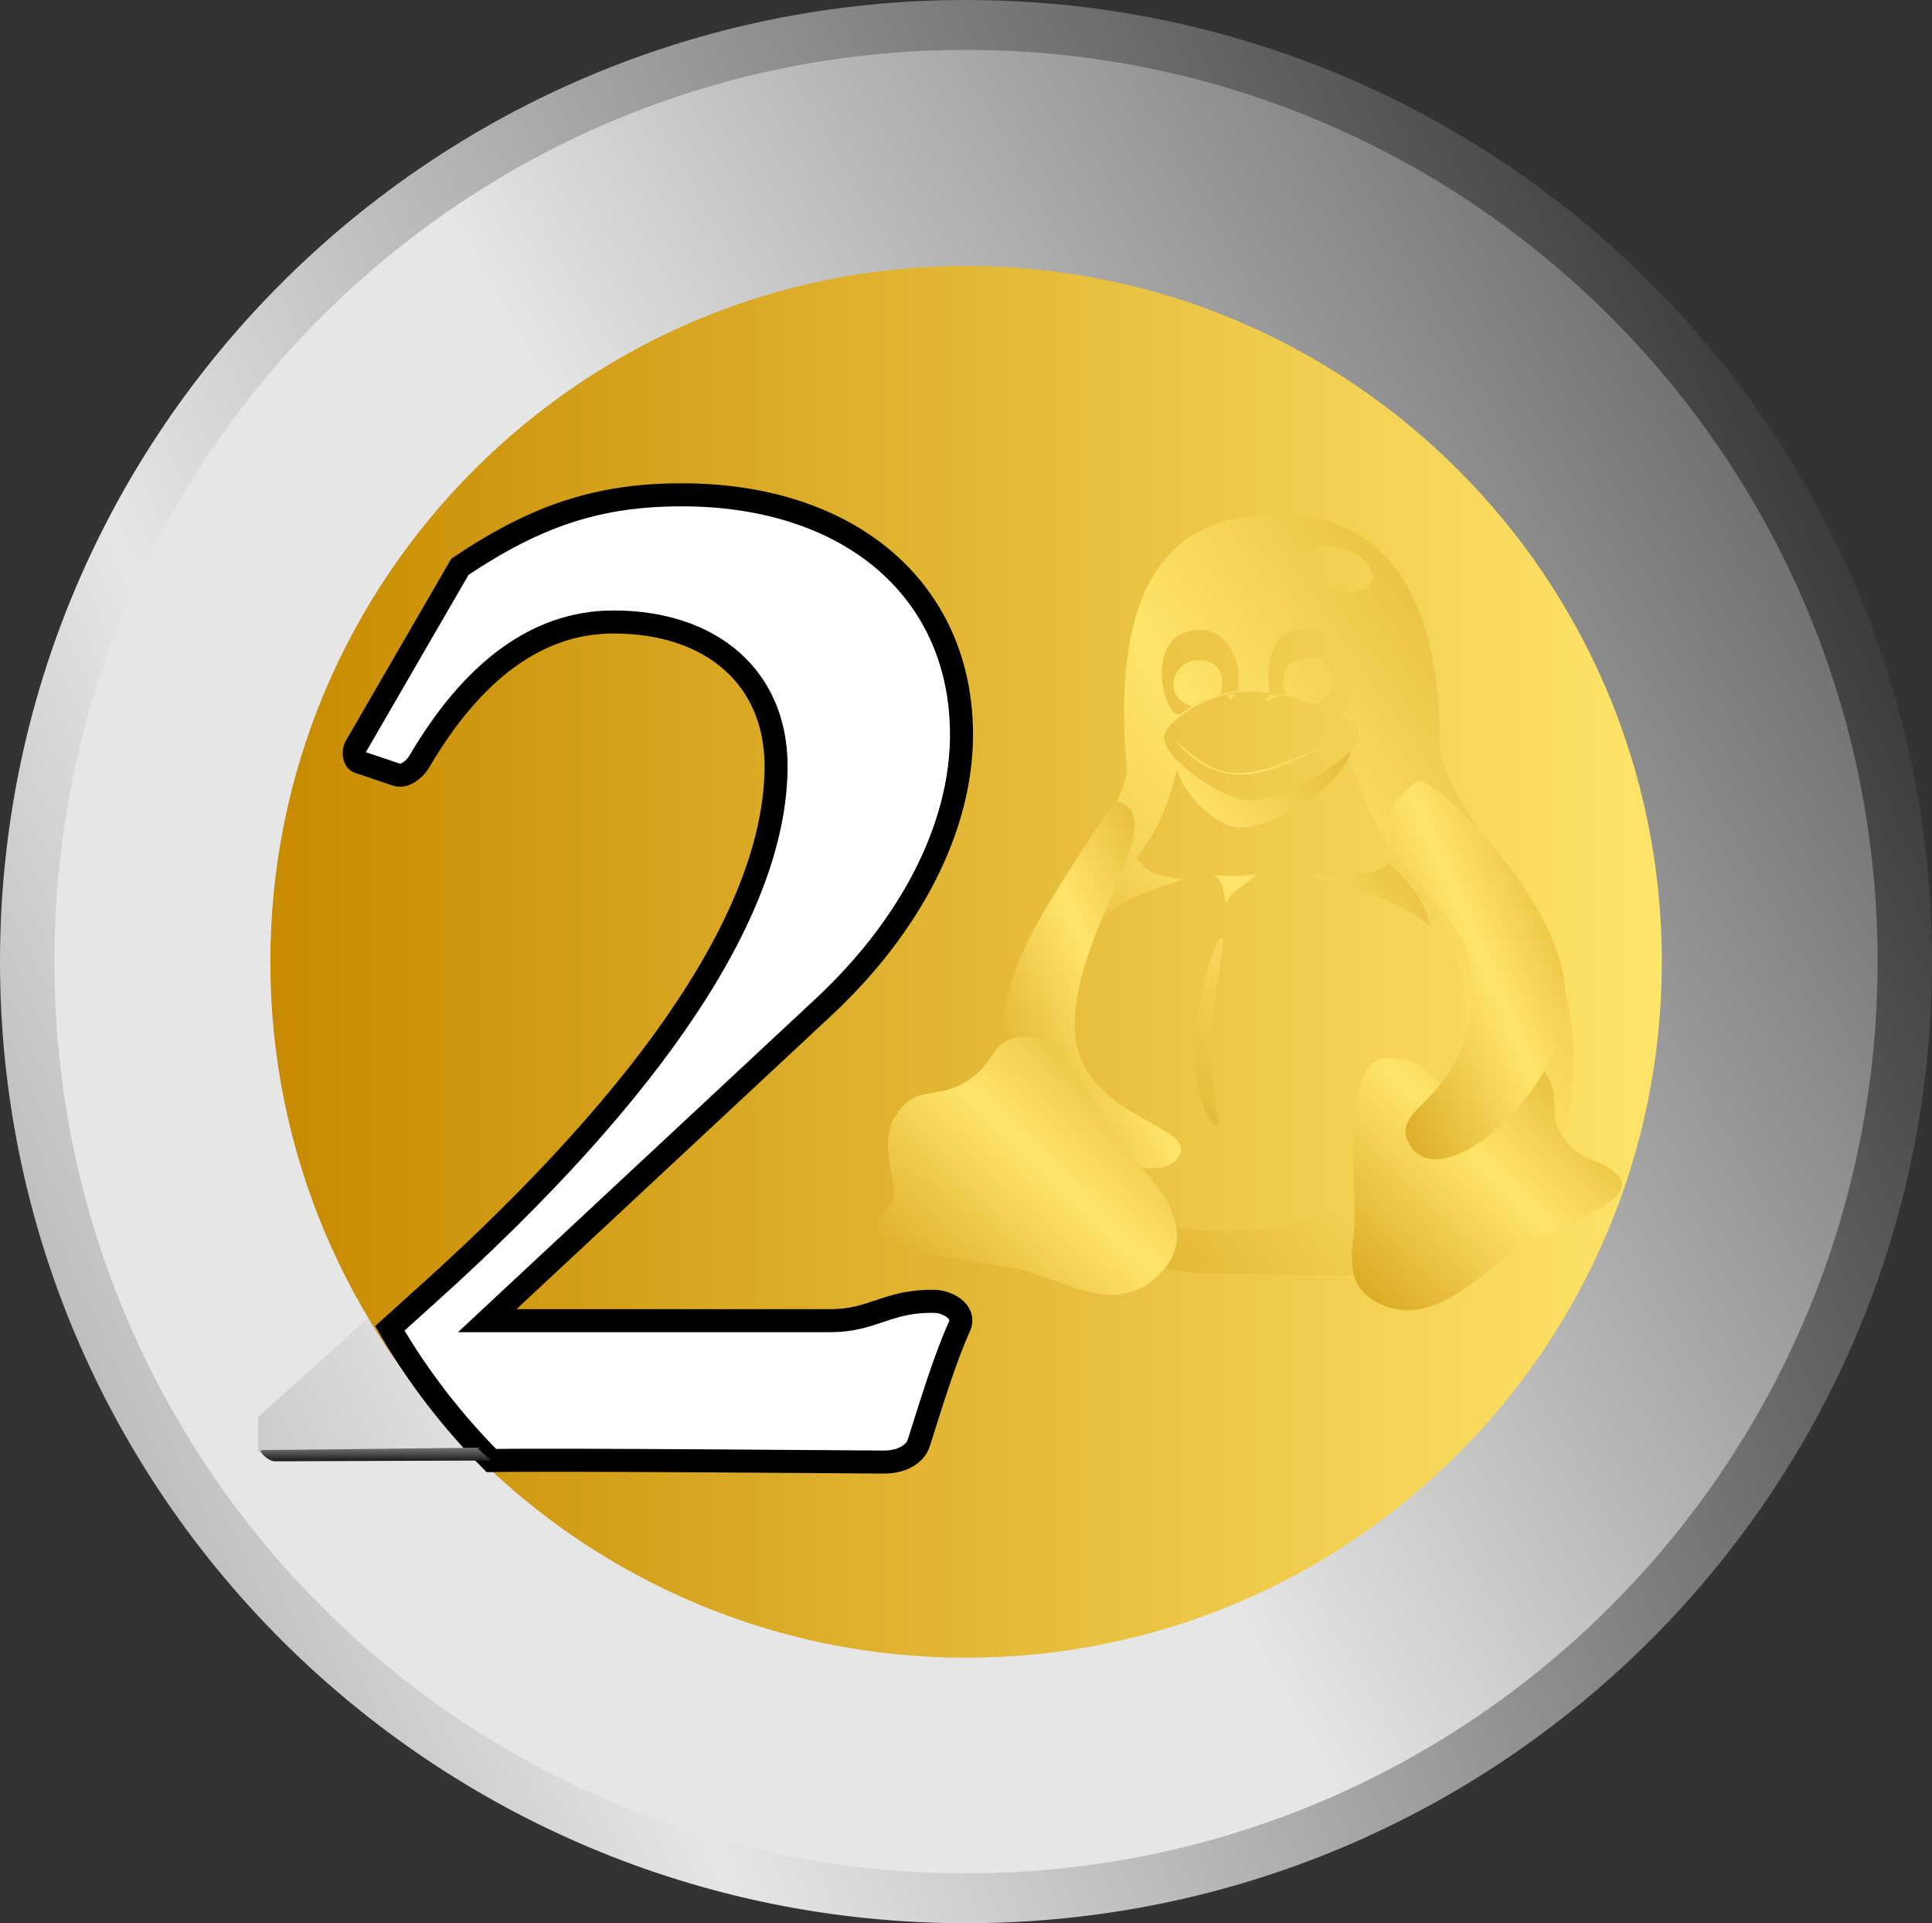 <?xml version="1.0" encoding="UTF-8" standalone="no"?>
<!-- Created with Sodipodi ("http://www.sodipodi.com/") -->

<svg
   xmlns:dc="http://purl.org/dc/elements/1.1/"
   xmlns:cc="http://creativecommons.org/ns#"
   xmlns:rdf="http://www.w3.org/1999/02/22-rdf-syntax-ns#"
   xmlns:svg="http://www.w3.org/2000/svg"
   xmlns="http://www.w3.org/2000/svg"
   xmlns:xlink="http://www.w3.org/1999/xlink"
   xmlns:sodipodi="http://sodipodi.sourceforge.net/DTD/sodipodi-0.dtd"
   xmlns:inkscape="http://www.inkscape.org/namespaces/inkscape"
   id="svg699"
   sodipodi:version="0.32"
   width="503.347"
   height="500.985"
   xml:space="preserve"
   sodipodi:docname="c2e.svg"
   inkscape:version="0.48.4 r9939"
   inkscape:output_extension="org.inkscape.output.svg.inkscape"
   sodipodi:modified="true"
   version="1.0"><rect width="100%" height="100%" fill="#333333" stroke="none"/><defs
     id="defs701"><linearGradient
       id="linearGradient651"><stop
         style="stop-color:#c78a00;stop-opacity:1;"
         offset="0"
         id="stop652" /><stop
         style="stop-color:#ffe56a;stop-opacity:1;"
         offset="1"
         id="stop653" /></linearGradient><linearGradient
       id="linearGradient834"><stop
         style="stop-color:#191919;stop-opacity:1;"
         offset="0"
         id="stop835" /><stop
         style="stop-color:#e6e6e6;stop-opacity:1;"
         offset="1"
         id="stop836" /></linearGradient><linearGradient
       xlink:href="#linearGradient834"
       id="linearGradient837"
       x1="-0.508"
       y1="0.914"
       x2="0.285"
       y2="0.195" /><linearGradient
       xlink:href="#linearGradient834"
       id="linearGradient838"
       x1="1.328"
       y1="0.094"
       x2="0.484"
       y2="0.57" /><linearGradient
       xlink:href="#linearGradient651"
       id="linearGradient952"
       x1="0.829"
       y1="0.273"
       x2="-1.085"
       y2="0.594"
       gradientTransform="scale(1,1)" /><linearGradient
       xlink:href="#linearGradient651"
       id="linearGradient958"
       x1="1.336"
       y1="0.055"
       x2="0.453"
       y2="0.57" /><linearGradient
       xlink:href="#linearGradient834"
       id="linearGradient688"
       x1="1.038"
       y1="0.062"
       x2="0.146"
       y2="0.469"
       spreadMethod="reflect"
       gradientTransform="scale(1,1)" /><linearGradient
       xlink:href="#linearGradient651"
       id="linearGradient690" /><linearGradient
       xlink:href="#linearGradient834"
       id="linearGradient693"
       x1="0.511"
       y1="1.071"
       x2="0.518"
       y2="-1.143"
       gradientTransform="translate(-2.865447e-7,-6.306309e-6)" /><linearGradient
       xlink:href="#linearGradient651"
       id="linearGradient710"
       x1="-0.508"
       y1="0.914"
       x2="0.285"
       y2="0.195"
       spreadMethod="reflect" /><linearGradient
       inkscape:collect="always"
       xlink:href="#linearGradient834"
       id="linearGradient2201"
       gradientTransform="scale(1.002,0.998)"
       spreadMethod="reflect"
       x1="673.504"
       y1="300.079"
       x2="225.419"
       y2="504.084"
       gradientUnits="userSpaceOnUse" /><linearGradient
       inkscape:collect="always"
       xlink:href="#linearGradient834"
       id="linearGradient2203"
       x1="796.235"
       y1="326.768"
       x2="395.454"
       y2="553.135"
       gradientUnits="userSpaceOnUse" /><linearGradient
       inkscape:collect="always"
       xlink:href="#linearGradient651"
       id="linearGradient2205"
       gradientTransform="scale(1.005,0.995)"
       x1="217.442"
       y1="507.386"
       x2="577.102"
       y2="507.386"
       gradientUnits="userSpaceOnUse" /><linearGradient
       inkscape:collect="always"
       xlink:href="#linearGradient651"
       id="linearGradient2209"
       spreadMethod="reflect"
       x1="286.067"
       y1="307.054"
       x2="461.85"
       y2="147.59"
       gradientTransform="scale(0.977,1.024)"
       gradientUnits="userSpaceOnUse" /><linearGradient
       inkscape:collect="always"
       xlink:href="#linearGradient651"
       id="linearGradient2211"
       spreadMethod="reflect"
       x1="382.073"
       y1="269.313"
       x2="533.91"
       y2="131.573"
       gradientTransform="scale(0.882,1.134)"
       gradientUnits="userSpaceOnUse" /><linearGradient
       inkscape:collect="always"
       xlink:href="#linearGradient651"
       id="linearGradient2213"
       spreadMethod="reflect"
       x1="572.364"
       y1="204.567"
       x2="631.662"
       y2="150.774"
       gradientTransform="scale(0.935,1.069)"
       gradientUnits="userSpaceOnUse" /><linearGradient
       inkscape:collect="always"
       xlink:href="#linearGradient651"
       id="linearGradient2215"
       spreadMethod="reflect"
       x1="763.868"
       y1="158.541"
       x2="806.985"
       y2="119.428"
       gradientTransform="scale(0.696,1.437)"
       gradientUnits="userSpaceOnUse" /><linearGradient
       inkscape:collect="always"
       xlink:href="#linearGradient651"
       id="linearGradient2217"
       spreadMethod="reflect"
       x1="266.824"
       y1="418.967"
       x2="342.593"
       y2="350.232"
       gradientTransform="scale(1.64,0.61)"
       gradientUnits="userSpaceOnUse" /><linearGradient
       inkscape:collect="always"
       xlink:href="#linearGradient651"
       id="linearGradient2219"
       spreadMethod="reflect"
       x1="578.599"
       y1="267.881"
       x2="622.333"
       y2="228.207"
       gradientTransform="scale(1.03,0.971)"
       gradientUnits="userSpaceOnUse" /><linearGradient
       inkscape:collect="always"
       xlink:href="#linearGradient651"
       id="linearGradient2221"
       spreadMethod="reflect"
       x1="459.526"
       y1="275.189"
       x2="506.249"
       y2="232.803"
       gradientTransform="scale(1.072,0.933)"
       gradientUnits="userSpaceOnUse" /><linearGradient
       inkscape:collect="always"
       xlink:href="#linearGradient651"
       id="linearGradient2223"
       spreadMethod="reflect"
       x1="898.972"
       y1="153.952"
       x2="942.473"
       y2="114.49"
       gradientTransform="scale(0.682,1.466)"
       gradientUnits="userSpaceOnUse" /><linearGradient
       inkscape:collect="always"
       xlink:href="#linearGradient834"
       id="linearGradient2225"
       gradientTransform="scale(4.114,0.243)"
       x1="60.418"
       y1="2676.568"
       x2="60.523"
       y2="2644.241"
       gradientUnits="userSpaceOnUse" /><linearGradient
       inkscape:collect="always"
       xlink:href="#linearGradient651"
       id="linearGradient2227"
       x1="573.11"
       y1="320.828"
       x2="398.829"
       y2="422.62"
       gradientTransform="matrix(0.783,0,0,1.278,438.716,-238.795)"
       gradientUnits="userSpaceOnUse" /></defs><sodipodi:namedview
     id="base"
     inkscape:zoom="0.25465897"
     inkscape:cx="-205.07733"
     inkscape:cy="243.14482"
     inkscape:window-width="1366"
     inkscape:window-height="748"
     inkscape:window-x="-2"
     inkscape:window-y="-3"
     inkscape:current-layer="g2185"
     showgrid="false"
     inkscape:window-maximized="1" /><g
     id="g2185"
     transform="translate(-149.922,-269.755)"><path
       transform="translate(-2.461,1.692)"
       sodipodi:nodetypes="ccccccc"
       id="path687"
       d="M 655.731,518.555 C 655.731,656.898 543.053,769.048 404.057,769.048 C 265.062,769.048 152.383,656.898 152.383,518.555 C 152.383,380.212 265.062,268.063 404.057,268.063 C 543.053,268.063 655.731,380.212 655.731,518.555 z M 396.999,636.058 L 396.999,636.058 z "
       style="font-size:48px;font-style:italic;font-weight:bold;fill:url(#linearGradient2201);fill-opacity:1;stroke-width:1;font-family:Luxi Serif" /><path
       transform="translate(-1.28,0.511)"
       id="path708"
       d="M 218.455,647.553 C 244.988,647.185 292.904,646.45 307.556,646.45 C 313.892,646.45 313.892,646.45 384.777,647.553 C 390.717,625.125 392.697,618.874 397.845,609.682 L 394.677,607.476 C 381.609,609.682 373.293,610.418 362.205,610.418 L 272.708,610.418 L 360.225,528.794 C 383.193,507.469 396.261,481.731 396.261,457.832 C 396.261,420.329 367.353,395.327 323.396,395.327 C 302.012,395.327 285.776,400.475 265.58,414.079 L 243.404,464.083 L 255.284,467.392 L 260.828,458.568 C 275.48,435.404 285.776,428.418 305.576,428.418 C 331.316,428.418 347.949,443.125 347.949,465.921 C 347.949,502.689 317.06,549.751 256.868,603.8 L 218.455,638.361 L 218.455,647.553 z M 640.376,519.736 C 640.376,650.904 534.044,757.236 402.876,757.236 C 271.709,757.236 165.376,650.904 165.376,519.736 C 165.376,388.569 271.709,282.237 402.876,282.237 C 534.044,282.237 640.376,388.569 640.376,519.736 z M 392.25,630.762 L 392.25,630.762 z "
       style="font-size:48px;font-style:italic;font-weight:bold;fill:url(#linearGradient2203);stroke-width:1;font-family:URW Palladio L" /><path
       transform="matrix(1.003,0,0,1.013,1.187,8.856)"
       sodipodi:ry="178.94638"
       sodipodi:rx="180.71815"
       sodipodi:cy="504.89249"
       sodipodi:cx="399.23358"
       d="m 579.952,504.892 c 0,98.829 -80.91,178.946 -180.718,178.946 -99.808,0 -180.718,-80.117 -180.718,-178.946 0,-98.829 80.91,-178.946 180.718,-178.946 99.808,0 180.718,80.117 180.718,178.946 z"
       id="path709"
       style="fill:url(#linearGradient2205);fill-opacity:1;fill-rule:evenodd;stroke:none;stroke-width:1pt;stroke-linecap:butt;stroke-linejoin:miter;stroke-opacity:1"
       sodipodi:type="arc" /><path
       sodipodi:nodetypes="cccccssssccccccssssc"
       id="path705"
       d="M 277.926,650.216 C 267.739,639.903 258.801,628.403 251.489,615.778 L 261.051,607.153 C 321.239,553.091 352.114,506.028 352.114,469.278 C 352.114,446.466 335.489,431.778 309.739,431.778 C 289.926,431.778 272.995,444.538 259.142,468.167 C 258.005,470.106 255.378,472.275 253.225,471.551 L 243.375,468.238 C 242.113,467.814 241.9,465.479 242.567,464.327 L 269.739,417.403 C 289.926,403.841 306.176,398.653 327.551,398.653 C 371.551,398.653 400.426,423.653 400.426,461.153 C 400.426,485.091 387.364,510.778 364.426,532.153 L 276.864,613.778 L 366.364,613.778 C 377.489,613.778 381.184,608.475 393.435,608.753 C 396.701,608.827 401.484,611.341 399.963,615.116 C 396.149,623.54 392.715,634.854 389.344,645.475 C 388.576,648.234 385.286,650.614 380.226,650.614 C 374.663,650.614 295.801,649.903 277.926,650.216 z "
       style="font-size:12px;fill:#ffffff;fill-rule:evenodd;stroke-width:6;stroke:#000000;fill-opacity:1;stroke-opacity:1;stroke-miterlimit:4;stroke-dasharray:none" /><g
       style="font-size:12px;fill:url(#linearGradient2209)"
       transform="matrix(0.896,0,0,0.912,29.626,306.553)"
       id="g944"><path
         id="path943"
         d="M 489.278,157.631 C 486.772,158.647 483.694,159.962 480.892,161.423 C 479.342,161.006 475.428,159.274 475.428,155.334 C 475.428,151.395 478.715,148.201 482.771,148.201 C 488.079,148.201 490.74,151.812 489.278,157.631 z M 521.931,154.542 C 521.931,158.481 518.018,160.213 516.677,160.839 C 513.039,159.587 510.169,158.69 508.081,158.091 C 505.576,152.273 509.281,147.409 514.589,147.409 C 518.644,147.409 521.931,150.602 521.931,154.542 z M 554.013,282.146 C 539.72,299.092 519.796,311.767 487.723,311.237 C 455.033,310.137 444.734,294.834 446.429,254.597 C 447.438,237.48 453.055,223.221 459.411,212.543 C 462.707,204.534 471.547,201.745 476.988,177.151 C 485.615,185.484 494.435,188.327 497.947,188.368 C 504.63,188.5 521.127,180.749 526.521,174.944 C 532.803,196.121 539.725,203.287 544.25,208.414 C 571.813,240.208 557.189,277.697 554.013,282.146 z M 494.287,157.059 C 487.712,157.64 481.731,160.345 477.727,163.528 C 475.279,165.209 472.064,157.889 472.064,152.412 C 472.064,145.021 475.264,139.546 483.471,139.546 C 490.999,139.546 495.515,147.939 494.287,157.059 z M 503.398,157.455 C 509.771,158.148 517.888,161.271 522.762,163.773 C 525.476,165.454 527.628,158.285 527.628,152.808 C 527.628,147.002 523.859,139.149 514.76,139.149 C 505.191,139.149 502.037,145.957 503.398,157.455 z M 504.72,106.748 C 474.713,106.428 457.109,126.495 461.861,178.93 C 463.584,198.238 361.052,308.565 481.469,323.227 L 525.574,324.02 C 606.83,319.264 591.702,249.105 588.899,241.103 C 580.632,213.48 553.195,187.453 553.002,172.625 C 552.814,127.353 535.865,106.275 504.72,106.748 z M 529.396,169.245 C 529.752,177.204 506.421,188.58 497.523,188.58 C 490.247,188.58 473.23,177.623 472.71,170.241 C 472.432,166.698 484.829,156.897 498.072,157.178 C 508.645,157.178 529.106,164.066 529.396,169.245 z M 505.632,158.671 C 504.892,159.112 502.511,159.884 502.269,159.814 C 501.759,159.707 502.936,158.889 503.134,158.385 C 503.312,157.911 506.372,158.23 505.632,158.671 z M 491.241,158.337 C 491.235,158.771 491.757,159.586 492.191,159.593 C 492.588,159.069 492.982,158.646 493.427,158.221 C 493.885,157.829 491.248,157.996 491.241,158.337 z M 475.86,171.008 C 475.197,169.892 481.804,180.511 494.418,180.924 C 505.206,181.305 518.872,172.425 527.163,168.921 C 494.235,184.859 489.641,183.049 475.86,171.008 z M 532.981,126.165 C 531.325,129.091 525.723,129.714 520.467,127.557 C 515.212,125.399 512.294,121.278 513.95,118.351 C 515.606,115.425 521.208,114.802 526.464,116.96 C 531.719,119.117 534.637,123.239 532.981,126.165 z "
         style="font-size:12px;fill:url(#linearGradient2211);fill-rule:evenodd" /><path
         transform="matrix(1.381,0,0,1.342,-335.148,-21.474)"
         sodipodi:nodetypes="cccccccccccccccccccccc"
         id="path871"
         d="M 594.852,209.012 C 594.852,220.102 597.374,225.548 596.069,225.548 C 594.765,225.548 591.589,219.893 591.589,208.803 C 591.589,197.713 595.809,185.597 597.113,185.597 C 598.418,185.597 594.852,197.922 594.852,209.012 z M 632.27,169.58 C 636.446,173.297 639.96,177.675 641.004,183.062 C 633.845,176.84 621.884,173.959 614.934,172.33 C 621.049,172.121 630.123,172.503 632.27,169.58 z M 595.628,172.159 C 597.912,174.279 597.273,175.773 598.095,178.519 C 598.455,175.911 602.573,173.929 604.812,171.948 C 601.959,172.436 598.48,172.506 595.628,172.159 z M 578.985,168.302 C 576.673,170.958 573.79,175.239 570.989,182.792 C 576.895,176.152 582.689,175.629 589.221,172.957 C 583.315,172.748 581.132,171.225 578.985,168.302 z M 624.536,145.545 C 621.584,154.254 608.006,162.059 600.918,162.059 C 596.783,162.059 588.403,155.741 586.926,147.032 C 592.431,152.456 598.446,156.175 603.083,156.36 C 608.211,156.488 619.777,150.57 624.536,145.545 z "
         style="font-size:12px;fill:url(#linearGradient2213);fill-rule:evenodd" /><path
         transform="matrix(1.381,0,0,1.342,-335.148,-21.474)"
         sodipodi:nodetypes="csccc"
         id="path758"
         d="M 566.178,204.005 C 566.178,224.598 593.484,225.005 587.808,232.522 C 582.64,239.91 550.72,226.535 550.72,205.942 C 552.808,190.359 555.566,185.505 574.645,156.366 C 587.54,159.197 566.178,183.411 566.178,204.005 z "
         style="font-size:12px;fill:url(#linearGradient2215);fill-rule:evenodd" /><g
         style="font-size:12px;fill:url(#linearGradient2217)"
         transform="matrix(1.381,0,0,1.342,-325.219,-15.602)"
         id="g1065"><path
           transform="translate(-7.188,-4.375)"
           sodipodi:nodetypes="csssscsss"
           id="path842"
           d="M 662.602,249.841 C 652.956,254.72 643.024,269.404 630.293,263.362 C 621.353,259.215 625.663,249.164 625.156,243.531 C 624.668,230.55 623.507,211.131 631.947,211.184 C 642.155,211.246 638.026,215.255 645.42,217.344 C 653.505,219.306 658.739,209.047 664.847,213.609 C 669.479,219.944 664.622,223.322 670.205,229.491 C 673.168,233.06 677.751,232.984 680.354,235.897 C 685.774,241.348 668.32,246.654 662.602,249.841 z "
           style="font-size:12px;fill:url(#linearGradient2219);fill-rule:evenodd" /><path
           transform="translate(-7.188,-4.375)"
           sodipodi:nodetypes="cssssssss"
           id="path843"
           d="M 550.891,255.401 C 562.595,256.653 574.367,267.804 584.603,256.54 C 591.832,248.725 584.743,239.391 580.515,234.79 C 570.734,224.827 565.241,206.427 556.223,206.499 C 548.588,206.809 550.063,210.982 544.701,215.234 C 537.495,220.649 532.989,216.239 528.639,223.151 C 525.987,226.895 526.759,231.779 527.886,236.951 C 528.678,241.871 527.098,242.949 525.416,244.55 C 519.933,250.733 540.853,254.032 550.891,255.401 z "
           style="font-size:12px;fill:url(#linearGradient2221);fill-rule:evenodd" /></g><path
         transform="matrix(1.381,0,0,1.342,-335.148,-21.474)"
         sodipodi:nodetypes="cscss"
         id="path857"
         d="M 649.884,196.25 C 649.432,220.815 631.991,220.915 636.606,229.361 C 642.877,241.254 669.519,218.781 669.519,198.187 C 669.519,178.011 641.319,150.385 638.249,152.248 C 619.103,166.488 650.679,175.788 649.884,196.25 z "
         style="font-size:12px;fill:url(#linearGradient2223);fill-rule:evenodd" /></g><path
       sodipodi:nodetypes="csccs"
       id="path692"
       d="M 218.198,647.495 C 216.855,647.51 219.766,650.424 221.539,650.418 L 277.916,650.209 L 274.157,646.868 L 218.198,647.495 z "
       style="font-size:12px;fill:url(#linearGradient2225);fill-rule:evenodd" /></g></svg>